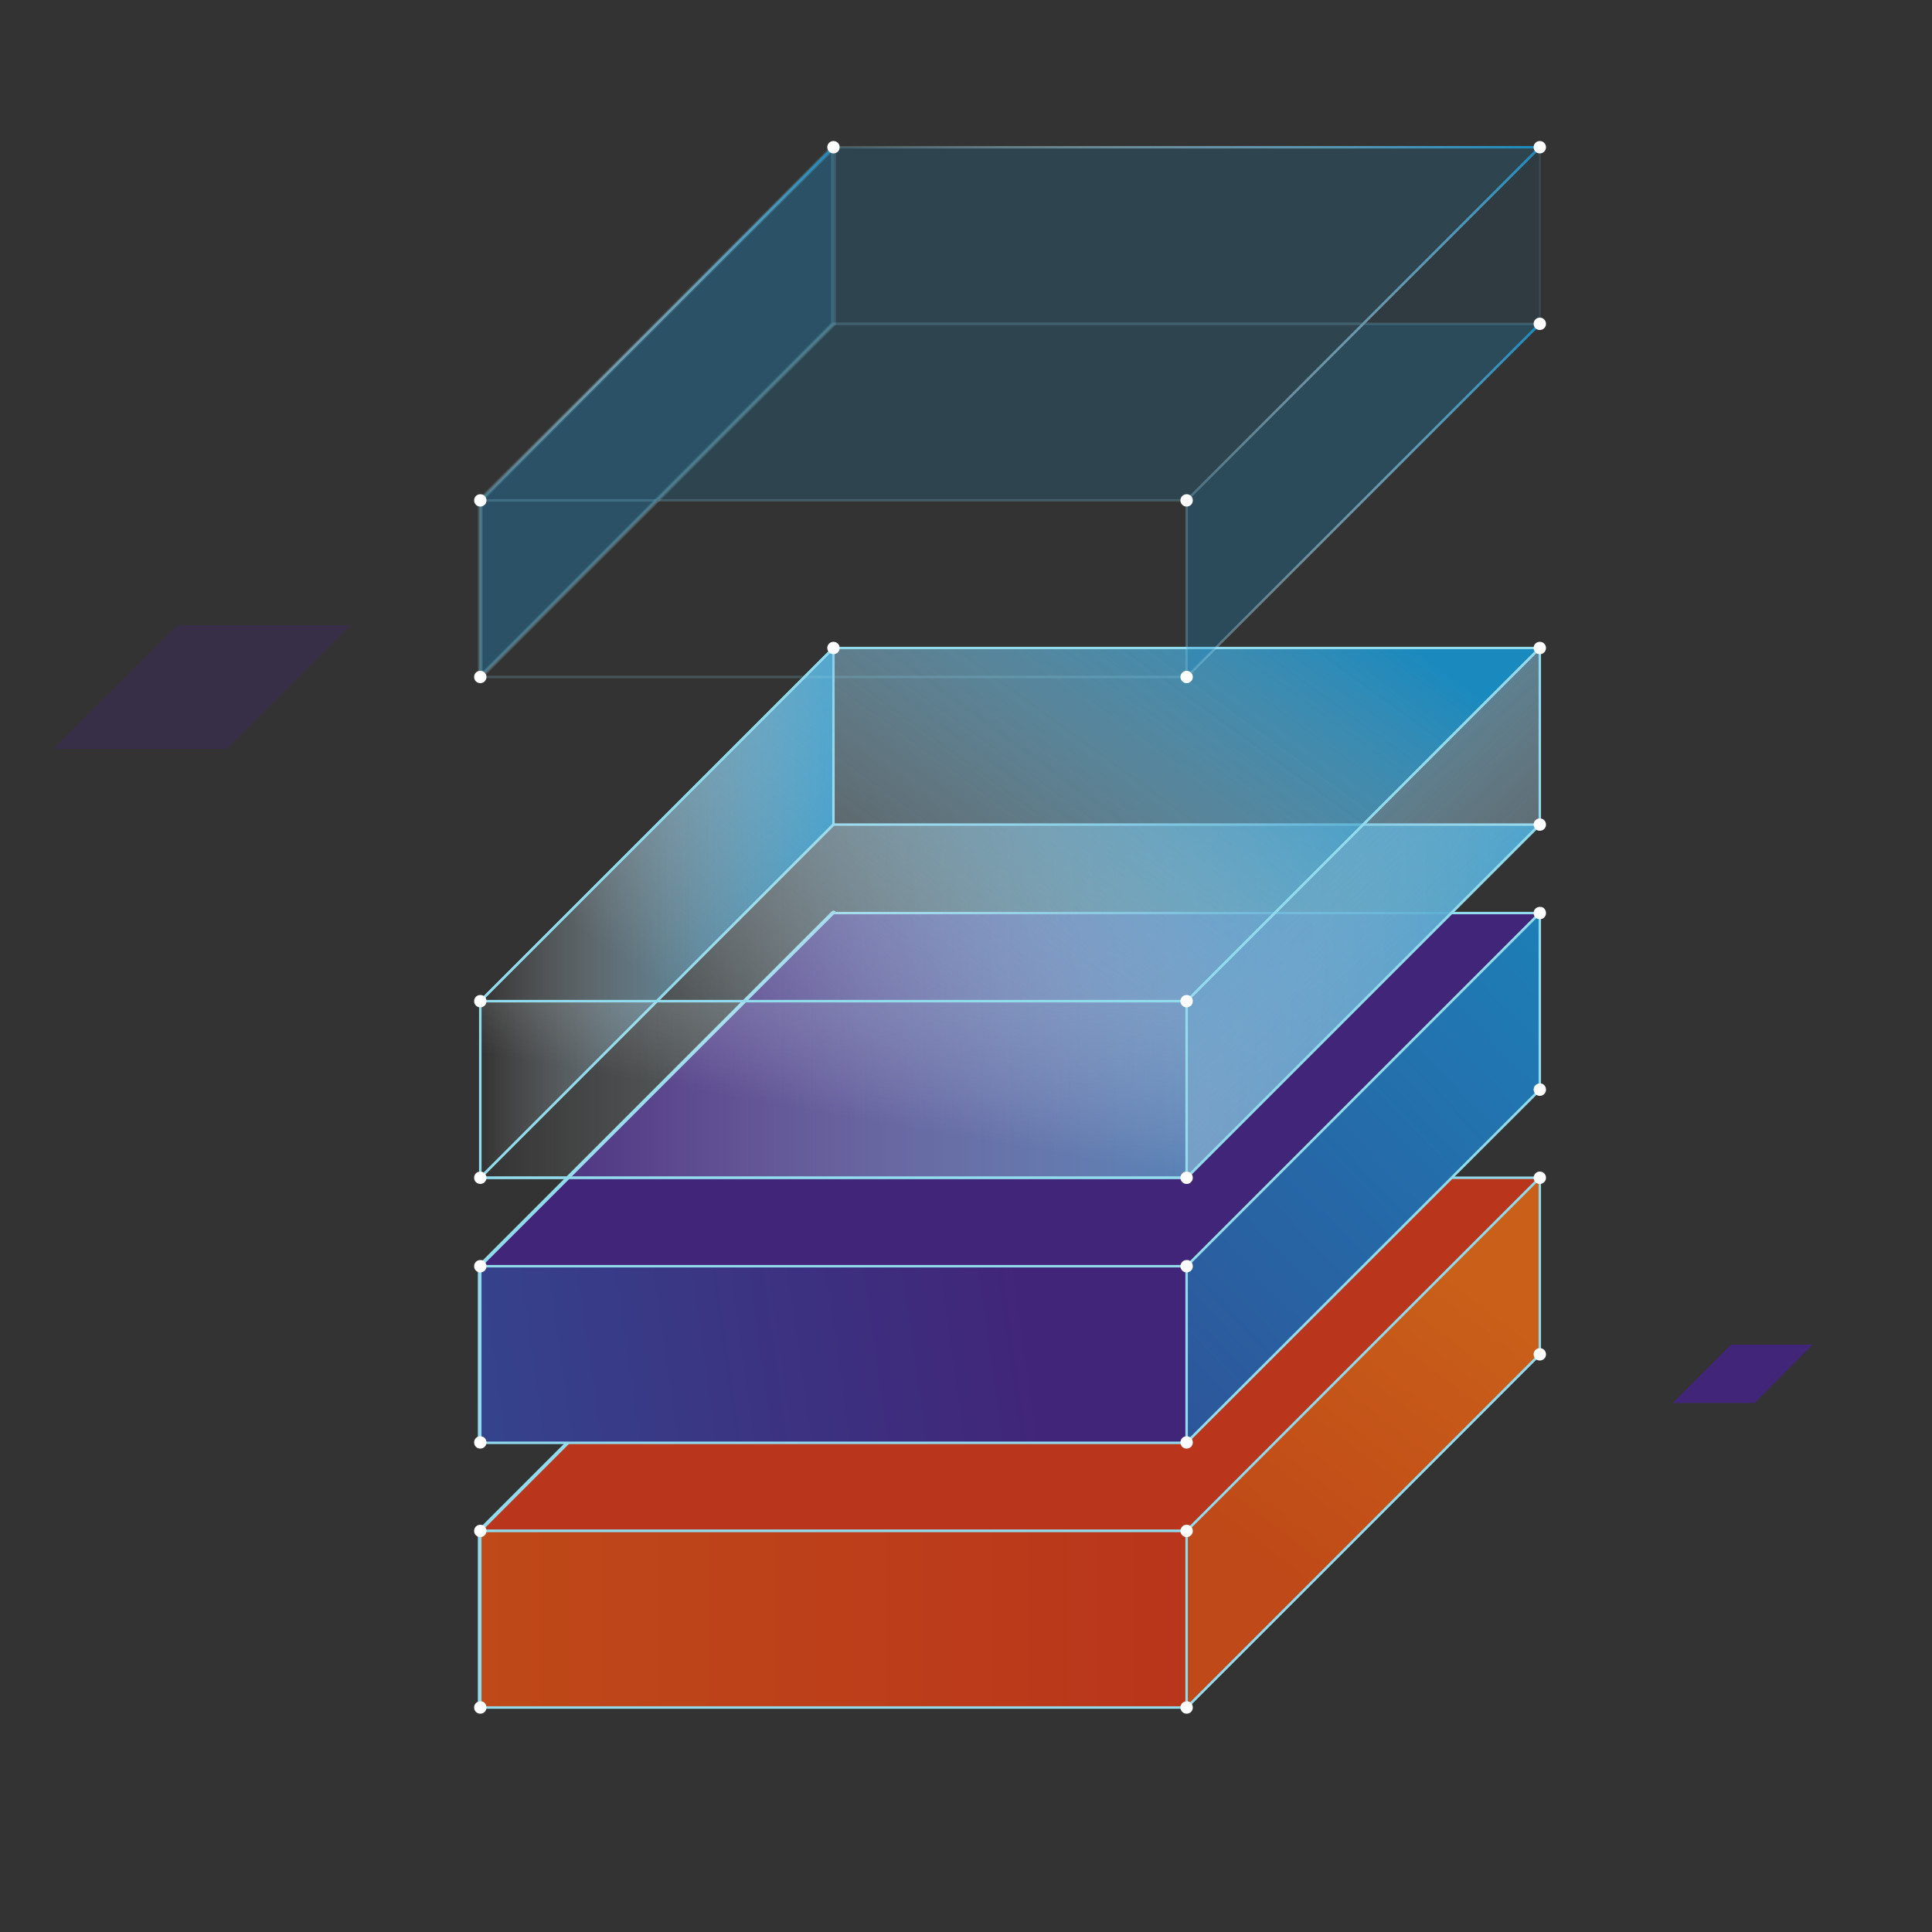 <svg xmlns="http://www.w3.org/2000/svg" viewBox="0 0 500 500"><rect x="0" y="0" width="500" height="500" fill="#333333" stroke="none"/><style>.st291,.st292{fill:#130d44;stroke:#91dbed;stroke-width:1.269;stroke-linecap:round;stroke-linejoin:round;stroke-miterlimit:10}.st292{stroke-width:.628}</style><g id="kropki"><path d="M469.1 348H448l-15.1 15.1h21.2z" fill="#412578"/><path d="M90.7 161.8H45.9l-32.1 32h44.9z" opacity=".3" fill="#412578"/><path class="st291" d="M215.7 304.8v45.7l-91.4 91.4v-45.7z"/><path class="st292" d="M124.3 441.9h182.8l91.4-91.4H215.7z"/><path d="M124.3 396.2h182.8l91.4-91.4H215.7z" fill="#b9351b" stroke="#91dbed" stroke-width=".628" stroke-linecap="round" stroke-linejoin="round" stroke-miterlimit="10"/><linearGradient id="SVGID_1_" gradientUnits="userSpaceOnUse" x1="124.305" y1="419.041" x2="307.074" y2="419.041"><stop offset="0" stop-color="#BF4918"/><stop offset="1" stop-color="#B9351B"/></linearGradient><path fill="url(#SVGID_1_)" stroke="#91DBED" stroke-width=".628" stroke-linecap="round" stroke-linejoin="round" stroke-miterlimit="10" d="M124.3 396.2h182.8v45.7H124.3z"/><linearGradient id="SVGID_2_" gradientUnits="userSpaceOnUse" x1="327.643" y1="405.906" x2="382.394" y2="334.952"><stop offset="0" stop-color="#BF4918"/><stop offset="1" stop-color="#C95F19"/></linearGradient><path fill="url(#SVGID_2_)" stroke="#91DBED" stroke-width=".628" stroke-linecap="round" stroke-linejoin="round" stroke-miterlimit="10" d="M398.5 304.8v45.7l-91.4 91.4v-45.7z"/><path class="st291" d="M215.7 236.3V282l-91.4 91.3v-45.6z"/><path class="st292" d="M124.3 373.3h182.8l91.4-91.3H215.7z"/><path d="M124.3 327.7h182.8l91.4-91.4H215.7z" fill="#412578" stroke="#91dbed" stroke-width=".628" stroke-linecap="round" stroke-linejoin="round" stroke-miterlimit="10"/><linearGradient id="SVGID_3_" gradientUnits="userSpaceOnUse" x1="267.578" y1="343.141" x2="-216.805" y2="411.86"><stop offset="0" stop-color="#412578"/><stop offset="1" stop-color="#1989BE"/></linearGradient><path fill="url(#SVGID_3_)" stroke="#91DBED" stroke-width=".628" stroke-linecap="round" stroke-linejoin="round" stroke-miterlimit="10" d="M124.3 327.7h182.8v45.7H124.3z"/><linearGradient id="SVGID_4_" gradientUnits="userSpaceOnUse" x1="158.159" y1="490.755" x2="440.578" y2="220.907"><stop offset="0" stop-color="#412578"/><stop offset="1" stop-color="#1989BE"/></linearGradient><path fill="url(#SVGID_4_)" stroke="#91DBED" stroke-width=".628" stroke-linecap="round" stroke-linejoin="round" stroke-miterlimit="10" d="M398.5 236.3V282l-91.4 91.3v-45.6z"/><linearGradient id="SVGID_5_" gradientUnits="userSpaceOnUse" x1="124.305" y1="236.273" x2="215.69" y2="236.273"><stop offset="0" stop-color="#fff" stop-opacity="0"/><stop offset="1" stop-color="#1989BE"/></linearGradient><path fill="url(#SVGID_5_)" stroke="#91DBED" stroke-width=".628" stroke-linecap="round" stroke-linejoin="round" stroke-miterlimit="10" d="M215.7 167.7v45.7l-91.4 91.4v-45.7z"/><linearGradient id="SVGID_6_" gradientUnits="userSpaceOnUse" x1="124.305" y1="259.119" x2="398.458" y2="259.119"><stop offset="0" stop-color="#fff" stop-opacity="0"/><stop offset="1" stop-color="#1989BE"/></linearGradient><path fill="url(#SVGID_6_)" stroke="#91DBED" stroke-width=".628" stroke-linecap="round" stroke-linejoin="round" stroke-miterlimit="10" d="M124.3 304.8h182.8l91.4-91.4H215.7z"/><linearGradient id="SVGID_7_" gradientUnits="userSpaceOnUse" x1="210.299" y1="283.796" x2="319.801" y2="132.95"><stop offset="0" stop-color="#fff" stop-opacity="0"/><stop offset="1" stop-color="#1989BE"/></linearGradient><path fill="url(#SVGID_7_)" stroke="#91DBED" stroke-width=".628" stroke-linecap="round" stroke-linejoin="round" stroke-miterlimit="10" d="M124.3 259.1h182.8l91.4-91.4H215.7z"/><linearGradient id="SVGID_8_" gradientUnits="userSpaceOnUse" x1="214.61" y1="288.134" x2="238.075" y2="154.048"><stop offset="0" stop-color="#fff" stop-opacity="0"/><stop offset="1" stop-color="#1989BE"/></linearGradient><path fill="url(#SVGID_8_)" stroke="#91DBED" stroke-width=".628" stroke-linecap="round" stroke-linejoin="round" stroke-miterlimit="10" d="M124.3 259.1h182.8v45.7H124.3z"/><linearGradient id="SVGID_9_" gradientUnits="userSpaceOnUse" x1="402.848" y1="291.511" x2="288.876" y2="165.807"><stop offset="0" stop-color="#fff" stop-opacity="0"/><stop offset="1" stop-color="#1989BE"/></linearGradient><path fill="url(#SVGID_9_)" stroke="#91DBED" stroke-width=".628" stroke-linecap="round" stroke-linejoin="round" stroke-miterlimit="10" d="M398.5 167.7v45.7l-91.4 91.4v-45.7z"/><path d="M215.7 38.1v45.7l-91.4 91.4v-45.7z" opacity=".2" fill="#1989be" stroke="#91dbed" stroke-width="1.269" stroke-linecap="round" stroke-linejoin="round" stroke-miterlimit="10"/><path d="M124.3 175.2h182.8l91.4-91.4H215.7zm0-45.7h182.8l91.4-91.4H215.7zm0 0h182.8v45.7H124.3z" opacity=".2" fill="#1989be" stroke="#91dbed" stroke-width=".628" stroke-linecap="round" stroke-linejoin="round" stroke-miterlimit="10"/><path d="M398.5 38.1v45.7l-91.4 91.4v-45.7z" opacity=".1" fill="#1989be" stroke="#91dbed" stroke-width=".628" stroke-linecap="round" stroke-linejoin="round" stroke-miterlimit="10"/><linearGradient id="SVGID_10_" gradientUnits="userSpaceOnUse" x1="215.376" y1="38.118" x2="398.772" y2="38.118"><stop offset="0" stop-color="#fff" stop-opacity="0"/><stop offset="1" stop-color="#1989BE"/></linearGradient><path stroke="url(#SVGID_10_)" stroke-width=".628" stroke-linecap="round" stroke-linejoin="round" stroke-miterlimit="10" fill="none" d="M215.7 38.1h182.8"/><linearGradient id="SVGID_11_" gradientUnits="userSpaceOnUse" x1="306.759" y1="83.811" x2="398.772" y2="83.811"><stop offset="0" stop-color="#fff" stop-opacity="0"/><stop offset="1" stop-color="#1989BE"/></linearGradient><path stroke="url(#SVGID_11_)" stroke-width=".628" stroke-linecap="round" stroke-linejoin="round" stroke-miterlimit="10" fill="none" d="M307.1 129.5l91.4-91.4"/><linearGradient id="SVGID_12_" gradientUnits="userSpaceOnUse" x1="306.759" y1="129.503" x2="398.772" y2="129.503"><stop offset="0" stop-color="#fff" stop-opacity="0"/><stop offset="1" stop-color="#1989BE"/></linearGradient><path stroke="url(#SVGID_12_)" stroke-width=".628" stroke-linecap="round" stroke-linejoin="round" stroke-miterlimit="10" fill="none" d="M307.1 175.2l91.4-91.4"/><linearGradient id="SVGID_13_" gradientUnits="userSpaceOnUse" x1="123.99" y1="83.811" x2="216.004" y2="83.811"><stop offset="0" stop-color="#fff" stop-opacity="0"/><stop offset="1" stop-color="#1989BE"/></linearGradient><path stroke="url(#SVGID_13_)" stroke-width=".628" stroke-linecap="round" stroke-linejoin="round" stroke-miterlimit="10" fill="none" d="M124.3 129.5l91.4-91.4"/><path d="M308.7 441.9c0 .9-.7 1.6-1.6 1.6-.9 0-1.6-.7-1.6-1.6 0-.9.7-1.6 1.6-1.6.9-.1 1.6.7 1.6 1.6zm91.4-91.4c0 .9-.7 1.6-1.6 1.6-.9 0-1.6-.7-1.6-1.6 0-.9.7-1.6 1.6-1.6.9 0 1.6.7 1.6 1.6zm-274.2 91.4c0 .9-.7 1.6-1.6 1.6-.9 0-1.6-.7-1.6-1.6 0-.9.7-1.6 1.6-1.6.9-.1 1.6.7 1.6 1.6zm182.8-45.7c0 .9-.7 1.6-1.6 1.6-.9 0-1.6-.7-1.6-1.6 0-.9.7-1.6 1.6-1.6.9 0 1.6.7 1.6 1.6zm91.4-91.4c0 .9-.7 1.6-1.6 1.6-.9 0-1.6-.7-1.6-1.6 0-.9.7-1.6 1.6-1.6.9 0 1.6.7 1.6 1.6zm-274.2 91.4c0 .9-.7 1.6-1.6 1.6-.9 0-1.6-.7-1.6-1.6 0-.9.7-1.6 1.6-1.6.9 0 1.6.7 1.6 1.6zm182.8-22.9c0 .9-.7 1.6-1.6 1.6-.9 0-1.6-.7-1.6-1.6 0-.9.7-1.6 1.6-1.6.9 0 1.6.7 1.6 1.6zm91.4-91.3c0 .9-.7 1.6-1.6 1.6-.9 0-1.6-.7-1.6-1.6 0-.9.7-1.6 1.6-1.6.9-.1 1.6.7 1.6 1.6zm-274.2 91.3c0 .9-.7 1.6-1.6 1.6-.9 0-1.6-.7-1.6-1.6 0-.9.7-1.6 1.6-1.6.9 0 1.6.7 1.6 1.6zm182.8-45.6c0 .9-.7 1.6-1.6 1.6-.9 0-1.6-.7-1.6-1.6 0-.9.7-1.6 1.6-1.6.9-.1 1.6.7 1.6 1.6zm91.4-91.4c0 .9-.7 1.6-1.6 1.6-.9 0-1.6-.7-1.6-1.6 0-.9.7-1.6 1.6-1.6.9-.1 1.6.7 1.6 1.6zm-274.2 91.4c0 .9-.7 1.6-1.6 1.6-.9 0-1.6-.7-1.6-1.6 0-.9.7-1.6 1.6-1.6.9-.1 1.6.7 1.6 1.6zm182.8-22.9c0 .9-.7 1.6-1.6 1.6-.9 0-1.6-.7-1.6-1.6 0-.9.7-1.6 1.6-1.6.9 0 1.6.7 1.6 1.6zm91.4-91.4c0 .9-.7 1.6-1.6 1.6-.9 0-1.6-.7-1.6-1.6 0-.9.7-1.6 1.6-1.6.9 0 1.6.7 1.6 1.6zm-274.2 91.4c0 .9-.7 1.6-1.6 1.6-.9 0-1.6-.7-1.6-1.6 0-.9.7-1.6 1.6-1.6.9 0 1.6.7 1.6 1.6zm182.8-45.7c0 .9-.7 1.6-1.6 1.6-.9 0-1.6-.7-1.6-1.6 0-.9.7-1.6 1.6-1.6.9 0 1.6.7 1.6 1.6zm91.4-91.4c0 .9-.7 1.6-1.6 1.6-.9 0-1.6-.7-1.6-1.6 0-.9.7-1.6 1.6-1.6.9 0 1.6.7 1.6 1.6zm-274.2 91.4c0 .9-.7 1.6-1.6 1.6-.9 0-1.6-.7-1.6-1.6 0-.9.7-1.6 1.6-1.6.9 0 1.6.7 1.6 1.6zm182.8-83.9c0 .9-.7 1.6-1.6 1.6-.9 0-1.6-.7-1.6-1.6 0-.9.7-1.6 1.6-1.6.9 0 1.6.7 1.6 1.6zm91.4-91.4c0 .9-.7 1.6-1.6 1.6-.9 0-1.6-.7-1.6-1.6 0-.9.7-1.6 1.6-1.6.9 0 1.6.7 1.6 1.6zm-274.2 91.4c0 .9-.7 1.6-1.6 1.6-.9 0-1.6-.7-1.6-1.6 0-.9.7-1.6 1.6-1.6.9 0 1.6.7 1.6 1.6zm182.8-45.7c0 .9-.7 1.6-1.6 1.6-.9 0-1.6-.7-1.6-1.6 0-.9.7-1.6 1.6-1.6.9 0 1.6.7 1.6 1.6zm91.4-91.4c0 .9-.7 1.6-1.6 1.6-.9 0-1.6-.7-1.6-1.6 0-.9.7-1.6 1.6-1.6.9 0 1.6.7 1.6 1.6zm-274.2 91.4c0 .9-.7 1.6-1.6 1.6-.9 0-1.6-.7-1.6-1.6 0-.9.7-1.6 1.6-1.6.9 0 1.6.7 1.6 1.6zm91.4-91.4c0 .9-.7 1.6-1.6 1.6-.9 0-1.6-.7-1.6-1.6 0-.9.7-1.6 1.6-1.6.9 0 1.6.7 1.6 1.6zm0 129.6c0 .9-.7 1.6-1.6 1.6-.9 0-1.6-.7-1.6-1.6 0-.9.7-1.6 1.6-1.6.9 0 1.6.7 1.6 1.6z" fill="#fff"/></g></svg>